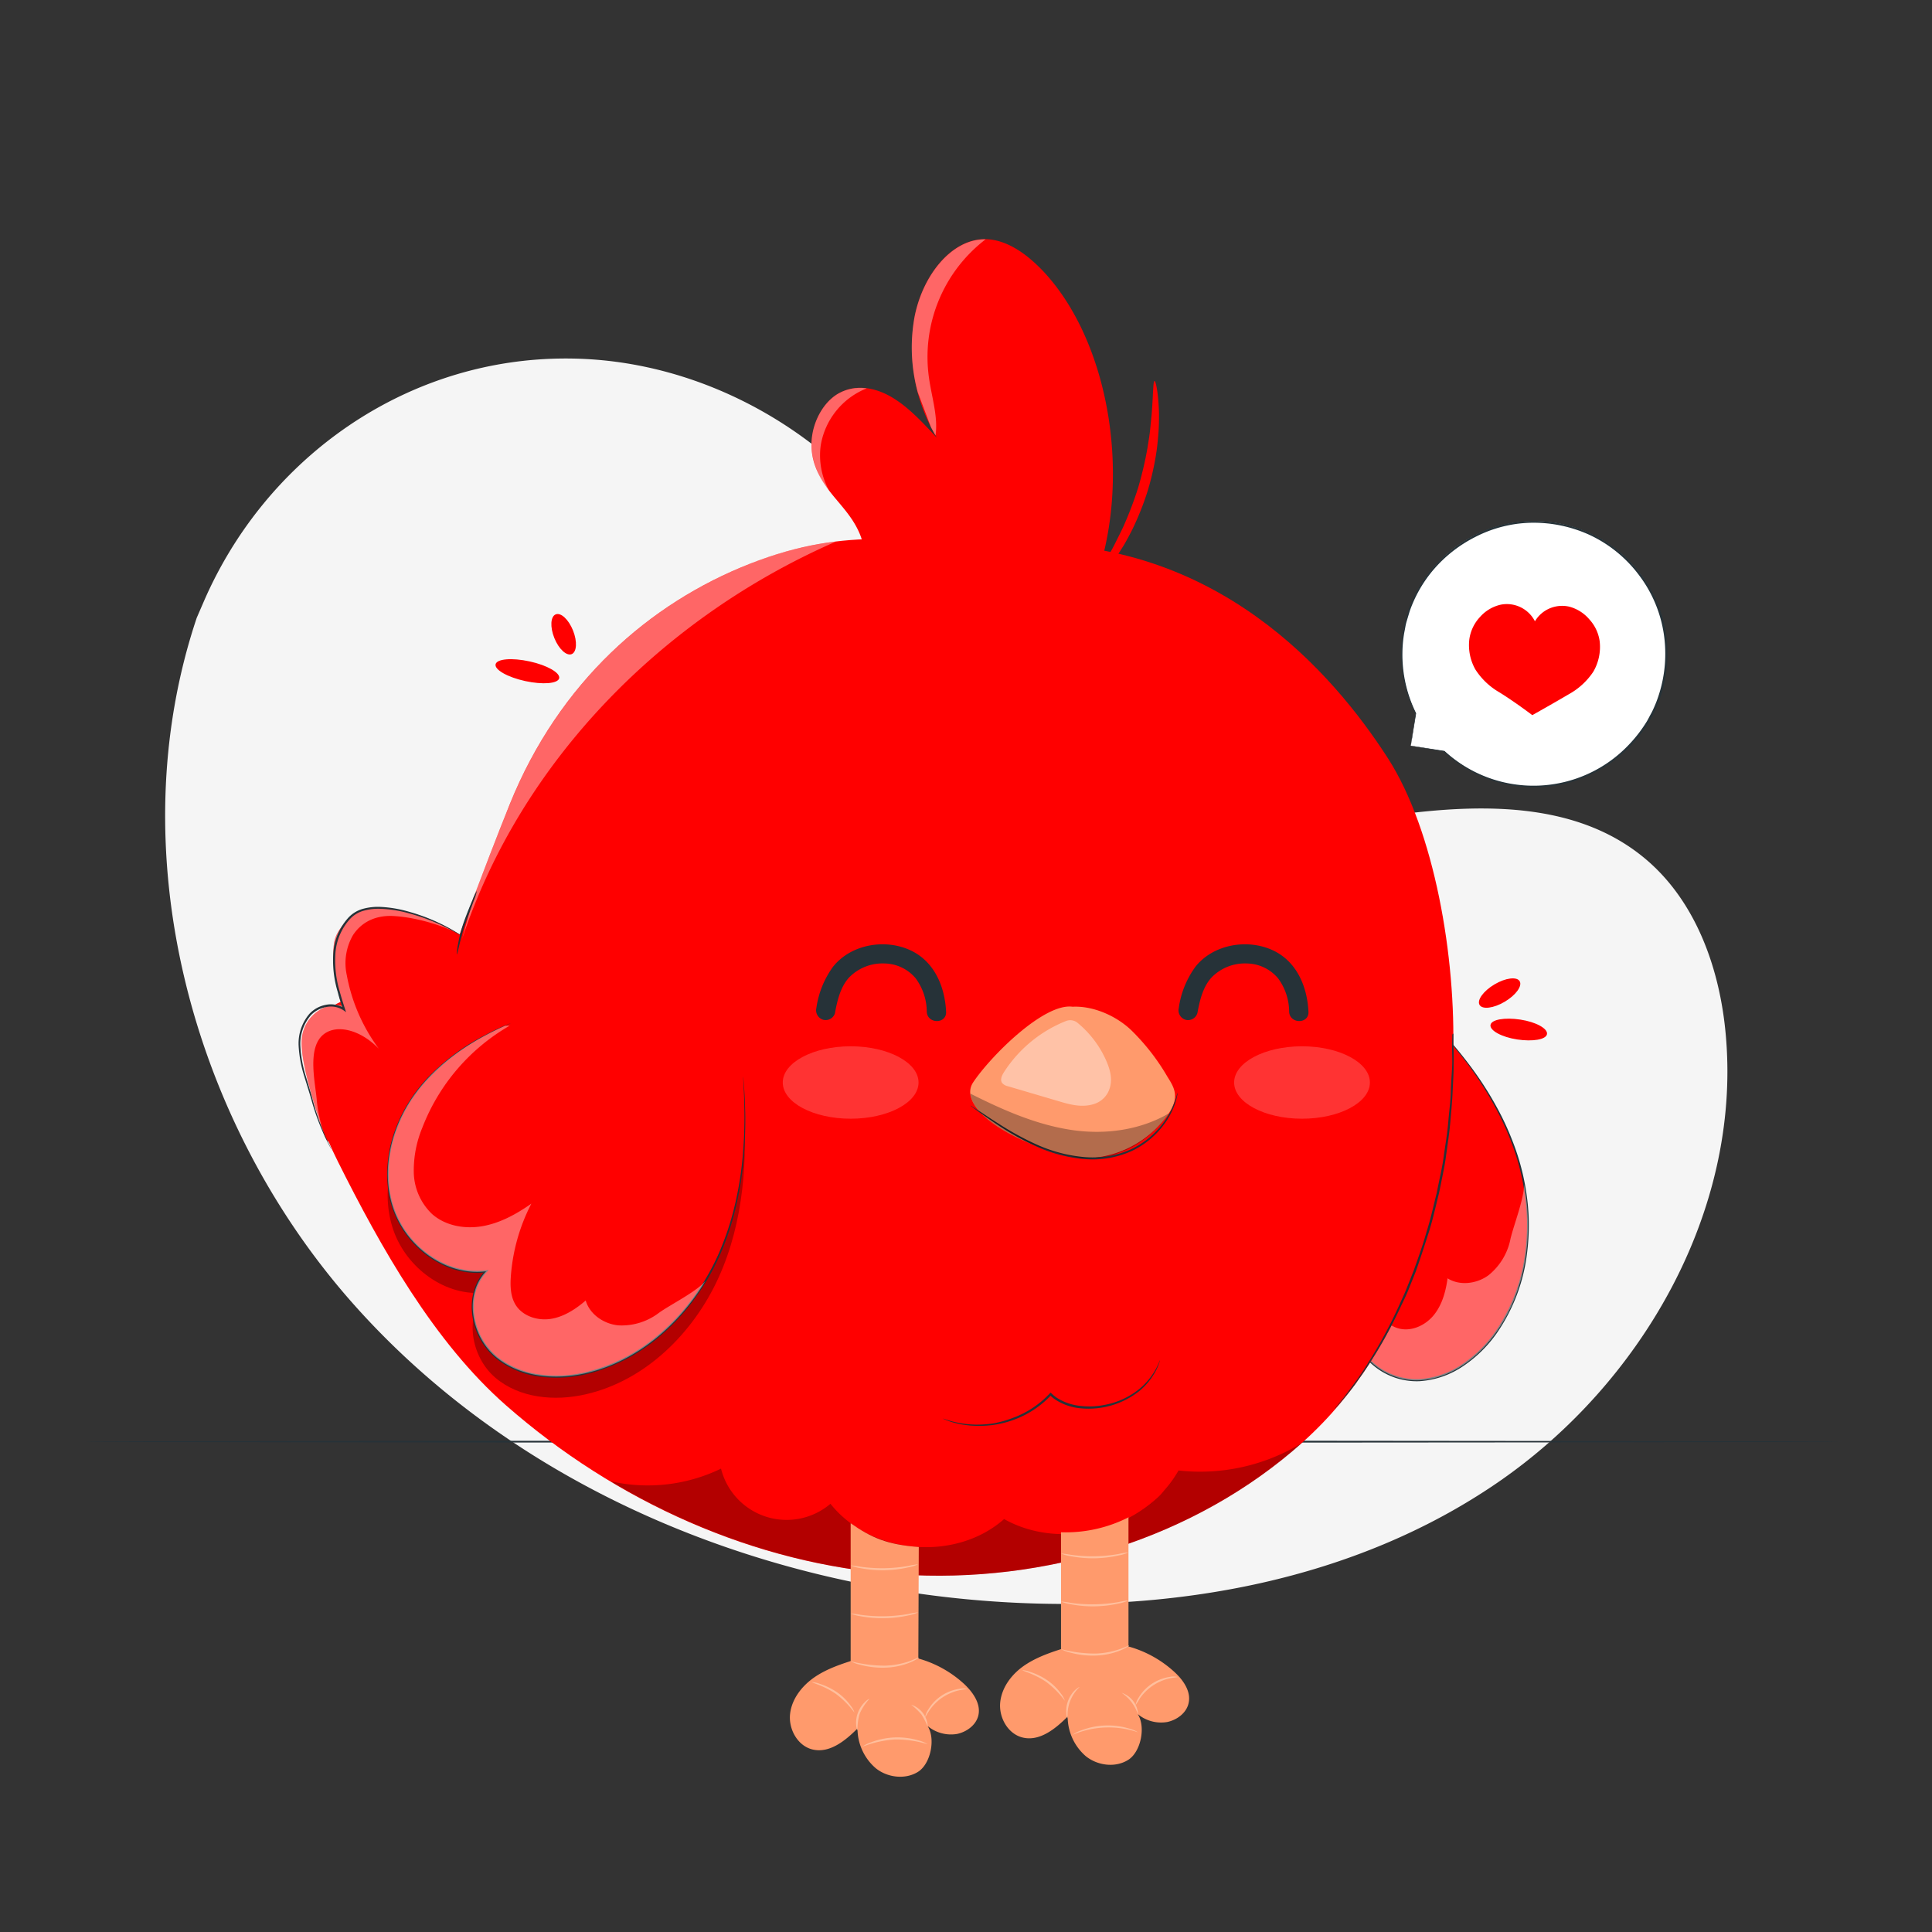 <svg xmlns="http://www.w3.org/2000/svg" viewBox="0 0 500 500"><rect x="0" y="0" width="500" height="500" fill="#333333" stroke="none"/><g id="freepik--background-simple--inject-522"><path d="M50.91,159.9l1.81-4.18c15.29-35.3,48.33-59.86,86.35-62.67a100.18,100.18,0,0,1,14.7,0c35.28,2.62,68.66,24.43,85.58,55.92,10,18.51,15.08,40.71,31,54.3,20.72,17.69,51.28,14.13,78,9.61s57.28-8,77.93,9.78c12.93,11.14,19,28.67,20.4,45.78,3.8,45.27-22,89.77-59.08,115.23S303.84,417.37,259,414.58c-62.76-3.91-125.49-29.72-167.58-77.14S30.73,220.11,50.91,159.9Z" style="fill:#f5f5f5"></path></g><g id="freepik--Floor--inject-522"><path d="M476.67,373.1c0,.14-102,.26-227.72.26s-227.74-.12-227.74-.26,101.94-.26,227.74-.26S476.67,373,476.67,373.1Z" style="fill:#263238"></path></g><g id="freepik--speech-bubble--inject-522"><path d="M365.1,193l1.31-8.4a34.32,34.32,0,1,1,7.39,9.82v0Z" style="fill:#fff"></path><path d="M365.1,193l.59.08,1.7.26,6.44,1-.1.16v0a.1.1,0,0,1,0-.14.09.09,0,0,1,.12,0,34,34,0,0,0,48-1.95,35.39,35.39,0,0,0,4.4-5.8c.31-.53.58-1.09.88-1.64a17.54,17.54,0,0,0,.84-1.68,31,31,0,0,0,1.36-3.55,34.64,34.64,0,0,0,1.27-15.61A33.33,33.33,0,0,0,424.29,149a33.9,33.9,0,0,0-12.77-10.5,34.91,34.91,0,0,0-15.43-3.21A33.1,33.1,0,0,0,381.74,139,35,35,0,0,0,371,147.42a33.62,33.62,0,0,0-6.15,10.7c-.29.93-.56,1.85-.83,2.75s-.38,1.82-.57,2.71a31.62,31.62,0,0,0-.5,5.2,34.11,34.11,0,0,0,3.54,15.81s0,0,0,.06c-.44,2.68-.79,4.76-1,6.2-.12.7-.21,1.24-.28,1.62s-.11.56-.11.56,0-.17.07-.53.12-.92.22-1.61c.21-1.45.52-3.56.92-6.27v.06a34.06,34.06,0,0,1-3.69-15.91,31.06,31.06,0,0,1,.48-5.25c.18-.9.35-1.82.56-2.75l.82-2.78a34.31,34.31,0,0,1,6.19-10.85,35.53,35.53,0,0,1,10.85-8.61,33.53,33.53,0,0,1,14.55-3.71,35.12,35.12,0,0,1,15.66,3.24,34.38,34.38,0,0,1,13,10.65,33.71,33.71,0,0,1,6.44,15.36,35.06,35.06,0,0,1-1.29,15.84,33.1,33.1,0,0,1-1.39,3.6,18.13,18.13,0,0,1-.85,1.71c-.31.55-.58,1.12-.91,1.66A35.39,35.39,0,0,1,411,200.77a34.24,34.24,0,0,1-23,1.76,34.34,34.34,0,0,1-14.33-8l.16-.13v0a.1.1,0,0,1,0,.14.09.09,0,0,1-.07,0l-6.49-1.13-1.66-.29C365.28,193.08,365.1,193,365.1,193Z" style="fill:#263238"></path><path d="M380.27,165.39A10.57,10.57,0,0,1,383,159.7a10.13,10.13,0,0,1,5.3-3.19,8.16,8.16,0,0,1,8.94,4.28,8.12,8.12,0,0,1,2.45-2.6,8.26,8.26,0,0,1,6.38-1.2,10.23,10.23,0,0,1,5.24,3.29A10.49,10.49,0,0,1,414,166a12.78,12.78,0,0,1-1.66,7.85,18.11,18.11,0,0,1-6.29,5.79c-4.1,2.42-9.49,5.44-9.49,5.44s-4.51-3.43-8.56-5.93a18.09,18.09,0,0,1-6.18-5.9A12.76,12.76,0,0,1,380.27,165.39Z" style="fill:#FF0000"></path></g><g id="freepik--Chicken--inject-522"><path d="M312.47,290.05c-4.52,9.43-7.44,19.89-6.41,30.29s6.47,20.69,15.56,25.84,21.83,4,28.71-3.84c-.35,8.26,8.11,15,16.37,14.89s15.66-5.61,20.44-12.34c9.17-12.9,10.29-30.37,5.55-45.47s-14.74-28.06-26.17-39" style="fill:#FF0000"></path><path d="M366.52,260.41s2.51,2.2,6.61,6.62a107.78,107.78,0,0,1,7.05,8.42A88.58,88.58,0,0,1,388,287.72a71.34,71.34,0,0,1,3.49,7.71,60.4,60.4,0,0,1,2.69,8.78,61.58,61.58,0,0,1,1.39,9.74,57.43,57.43,0,0,1-.38,10.43,45.85,45.85,0,0,1-7.92,20.77,33.23,33.23,0,0,1-8.46,8.3,22.68,22.68,0,0,1-11.47,4,17.43,17.43,0,0,1-12-4.15,15.61,15.61,0,0,1-3.94-4.92,12.29,12.29,0,0,1-1.32-6.05l.44.18a20.65,20.65,0,0,1-8.22,5.56,25.39,25.39,0,0,1-9.46,1.48,25.18,25.18,0,0,1-16.29-6.8,33.45,33.45,0,0,1-8.65-13.37,38.6,38.6,0,0,1-1.76-7,42.12,42.12,0,0,1-.44-6.6,56.15,56.15,0,0,1,3.9-19.23,57.23,57.23,0,0,1,2.87-6.52l-.18.43-.55,1.25c-.48,1.11-1.19,2.74-2,4.9A57,57,0,0,0,306,315.8a41.36,41.36,0,0,0,.47,6.54,37.16,37.16,0,0,0,1.77,6.91,33,33,0,0,0,8.58,13.17,24.69,24.69,0,0,0,16,6.64,24.76,24.76,0,0,0,9.27-1.46,20.09,20.09,0,0,0,8-5.42l.48-.54,0,.71a11.91,11.91,0,0,0,1.28,5.8,15.24,15.24,0,0,0,3.82,4.76,17,17,0,0,0,11.63,4A22.3,22.3,0,0,0,378.52,353a32.82,32.82,0,0,0,8.33-8.16,45.42,45.42,0,0,0,7.86-20.55,56.36,56.36,0,0,0,.4-10.33,61.15,61.15,0,0,0-4-18.41,70.57,70.57,0,0,0-3.45-7.68A88.91,88.91,0,0,0,380,275.62c-2.56-3.42-4.95-6.22-7-8.45s-3.65-3.91-4.77-5c-.54-.56-1-1-1.27-1.28Z" style="fill:#263238"></path><g style="opacity:0.4"><path d="M394.43,306.54c0,3.76-2.67,10.45-3.52,14.09a16,16,0,0,1-5.71,9.42c-3,2.2-7.4,2.78-10.57.78-.47,3.42-1.41,6.89-3.6,9.56s-5.86,4.33-9.17,3.38c-2.52-.72-4.42-2.77-6-4.86a48.6,48.6,0,0,1-8.42-17.44c-1.09,4.53-2.66,9-5.54,12.71s-7.25,6.38-11.91,6.37a15.26,15.26,0,0,1-10.58-4.82,28.68,28.68,0,0,1-6.1-10.16,52.06,52.06,0,0,1-.66-34.79l-.85.77c-4.11,9-6.71,18.94-5.73,28.79,1,10.4,6.47,20.69,15.56,25.84s21.83,4,28.71-3.84c-.35,8.26,8.11,15,16.37,14.89s15.66-5.61,20.44-12.34C394.9,334,396.88,319.8,394.43,306.54Z" style="fill:#fff"></path></g><path d="M263.65,140.76c51-1.32,81.07,33,95.54,55.47,12,18.66,17.7,51.55,16.86,77-1.22,37.07-11,75-38.9,100S270.37,410,232.78,407.45s-73.63-19-101.77-43.7c-18.68-16.37-32.54-41.07-43.57-63.16C80.57,286.84,75.5,269.53,84,261.92c7.47-6.66,25.26-6.2,32.37-13.18,0,0,9-24.3,15.57-40.65,12.78-31.6,36.2-52,62.11-62.18s41.66-5.32,69.57-5.15" style="fill:#FF0000"></path><path d="M270.53,70.78c-4.59-5-10.17-9.05-16.07-8.88-8.25.25-15.61,9.19-17.76,20a45.39,45.39,0,0,0,5.75,31.39c-3.7-4-7.46-8.06-11.81-10.58s-9.45-3.35-13.79-.8-7.58,9-6.7,15.36c.62,4.5,3.07,8.1,5.58,11.15s5.26,5.95,6.88,10,1.73,9.62-.78,12.69l61.19.51C293.05,125.11,287.55,89.53,270.53,70.78Z" style="fill:#FF0000"></path><path d="M309.89,262.17c.59-3.19,1.39-6.7,3.63-9.17a12,12,0,0,1,9.26-3.65,10.72,10.72,0,0,1,8,3.86,14.66,14.66,0,0,1,2.85,8.63c.15,3.2,5.16,3.22,5,0-.31-6.46-3-13-9.21-15.9-6.56-3.05-15.36-1.59-20,4.2a23.61,23.61,0,0,0-4.35,10.7,2.56,2.56,0,0,0,1.74,3.07,2.52,2.52,0,0,0,3.08-1.74Z" style="fill:#263238"></path><path d="M216.09,262.17c.59-3.19,1.39-6.7,3.63-9.17a12.06,12.06,0,0,1,9.27-3.65,10.7,10.7,0,0,1,8,3.86,14.74,14.74,0,0,1,2.86,8.63c.15,3.2,5.15,3.22,5,0-.31-6.46-3-13-9.22-15.9-6.55-3.05-15.35-1.59-20,4.2a23.72,23.72,0,0,0-4.35,10.7,2.57,2.57,0,0,0,1.75,3.07,2.51,2.51,0,0,0,3.07-1.74Z" style="fill:#263238"></path><g style="opacity:0.2"><ellipse cx="220.15" cy="280.15" rx="17.57" ry="9.37" style="fill:#fff"></ellipse></g><g style="opacity:0.2"><ellipse cx="336.96" cy="280.15" rx="17.57" ry="9.37" style="fill:#fff"></ellipse></g><path d="M302.1,278.61a56.35,56.35,0,0,0-9.4-12.06c-4-3.78-10-6.32-15.25-6l.19,0c-7.41-1.11-21.35,12.88-25.79,19.57-4.31,6.49,10.28,16.38,28,19.66h.57a26.82,26.82,0,0,0,20.09-9.13C306,284.53,304.05,281.75,302.1,278.61Z" style="fill:#ff9a6c"></path><path d="M304.78,282.83a3.87,3.87,0,0,1-.11.65c-.05.23-.1.49-.17.79s-.2.67-.31,1.06a20.18,20.18,0,0,1-3.31,6.16,22.15,22.15,0,0,1-8.1,6.44,24.62,24.62,0,0,1-12.5,2A37.74,37.74,0,0,1,268,296.6a71.07,71.07,0,0,1-9.07-5c-2.47-1.61-4.42-3-5.76-3.95l-1.53-1.13a3,3,0,0,1-.51-.42,3.18,3.18,0,0,1,.57.34l1.59,1c1.37.91,3.35,2.24,5.84,3.81a75.19,75.19,0,0,0,9.06,4.91,38,38,0,0,0,12.1,3.26,24.56,24.56,0,0,0,12.26-1.92,22.14,22.14,0,0,0,8-6.24,20.8,20.8,0,0,0,3.4-6c.14-.38.26-.72.36-1s.16-.55.22-.77A2.71,2.71,0,0,1,304.78,282.83Z" style="fill:#263238"></path><g style="opacity:0.3"><path d="M277.71,292.49c-9.26-1.31-18-5.14-26.57-9.46.57,6.23,13.47,13.94,28.74,16.76h1.51a24.55,24.55,0,0,0,17.11-7,27.27,27.27,0,0,0,4-4.65C295.07,292.48,286.14,293.67,277.71,292.49Z"></path></g><path d="M298.8,98.6c.31,0,1,3.12,1.15,8.34,0,1.31,0,2.74-.09,4.27s-.25,3.16-.45,4.88a71.63,71.63,0,0,1-2.41,11,72.6,72.6,0,0,1-4.2,10.43c-.81,1.53-1.56,3-2.39,4.28s-1.58,2.51-2.33,3.58c-3,4.25-5.42,6.44-5.66,6.24s1.55-2.85,4.11-7.24c.64-1.1,1.33-2.3,2-3.64s1.38-2.75,2.11-4.26a96.58,96.58,0,0,0,3.88-10.16A93.06,93.06,0,0,0,297,115.73c.25-1.65.53-3.22.67-4.71s.3-2.86.4-4.13C298.47,101.82,298.4,98.64,298.8,98.6Z" style="fill:#FF0000"></path><path d="M104.15,235.79c-6.63-1.09-10.93-1.88-15.18,3.34-2.62,3.2-2.74,4.84-2.66,9a53.06,53.06,0,0,0,2.17,12.2C86,259,77.84,262,78.07,270.26c.09,2.79.6,7.58,5.39,22.19,2.38,7.26,2.21-1.88,6.22,4.61l.45-6.91c5.52-18,22-31.39,38.13-41.07C123,243.4,111.79,237,104.15,235.79Z" style="fill:#FF0000"></path><g style="opacity:0.4"><path d="M216.41,140.13a88.83,88.83,0,0,0-22.33,5.78c-25.91,10.2-49.33,30.58-62.11,62.18-3.05,7.53-6.59,16.75-9.53,24.51l-2.88,10.47C134.89,196.78,171.71,159.62,216.41,140.13Z" style="fill:#fff"></path></g><g style="opacity:0.4"><path d="M212.4,115.3a19.25,19.25,0,0,1,11.9-14.79,11.47,11.47,0,0,0-7.45,1.41c-4.35,2.55-7.58,9-6.7,15.36a20.69,20.69,0,0,0,4.4,9.66A19,19,0,0,1,212.4,115.3Z" style="fill:#fff"></path></g><g style="opacity:0.4"><path d="M240.9,110.49c.39.75.79,1.49,1.22,2.2.68-4.92-1-9.89-1.69-14.85a38.33,38.33,0,0,1,14.64-35.9c-.2,0-.41,0-.61,0-8.25.25-15.61,9.19-17.76,20a43.92,43.92,0,0,0,.8,19.52Z" style="fill:#fff"></path></g><g style="opacity:0.4"><path d="M104.15,235.79c-6.63-1.09-10.93-1.88-15.18,3.34-2.62,3.2-2.74,4.84-2.66,9a53.06,53.06,0,0,0,2.17,12.2C86,259,77.84,262,78.07,270.26c.09,2.79.6,7.58,5.39,22.19a13,13,0,0,0,.86,2.15A36.88,36.88,0,0,1,82,284.9c-.34-4.42-2.59-13.48,1.57-17.06,3.36-2.89,9.58-1.47,14.48,3.58a45.77,45.77,0,0,1-8.29-19A14.49,14.49,0,0,1,91.36,242c2.37-3.63,6.22-5.19,10.55-4.93,6.28.36,14,2.83,17.65,5.15C114.49,239.09,108.69,236.54,104.15,235.79Z" style="fill:#fff"></path></g><path d="M86,297.83a1.23,1.23,0,0,1-.13-.2l-.35-.61c-.29-.54-.72-1.35-1.22-2.41a60.23,60.23,0,0,1-3.53-9.35c-.54-2-1.27-4.23-2-6.63a31.93,31.93,0,0,1-1.48-7.9,11.82,11.82,0,0,1,2.82-8.39,7.77,7.77,0,0,1,4.22-2.29,6.39,6.39,0,0,1,4.86.95l-.4.29c-.46-1.42-1-3-1.37-4.51a28.14,28.14,0,0,1-1.14-10.4,15.2,15.2,0,0,1,3.88-8.89,8.08,8.08,0,0,1,3.94-2.33,14.81,14.81,0,0,1,4.29-.46A31.9,31.9,0,0,1,106,236a48.83,48.83,0,0,1,10.27,4.21c1.14.64,2,1.18,2.59,1.55l.66.42.21.16-.24-.11-.68-.38c-.6-.34-1.49-.85-2.64-1.46a50.83,50.83,0,0,0-10.27-4,31.07,31.07,0,0,0-7.49-1.19,14.14,14.14,0,0,0-4.16.46,7.57,7.57,0,0,0-3.72,2.23,14.72,14.72,0,0,0-3.71,8.61,27.92,27.92,0,0,0,1.13,10.21c.42,1.54.9,3.06,1.36,4.48l.25.75-.64-.46a5.85,5.85,0,0,0-4.47-.86,7.24,7.24,0,0,0-4,2.13,11.34,11.34,0,0,0-2.71,8,31.21,31.21,0,0,0,1.41,7.79c.69,2.39,1.41,4.61,1.93,6.66a65.75,65.75,0,0,0,3.36,9.36c.48,1.07.88,1.89,1.14,2.44l.3.64C86,297.75,86,297.82,86,297.83Z" style="fill:#263238"></path><path d="M123.42,230.52a11.5,11.5,0,0,1-.75,2.43c-.6,1.65-1.32,3.6-2.1,5.75-1.6,4.48-2.13,8.35-2.32,8.31a10.36,10.36,0,0,1,.27-2.53,35.38,35.38,0,0,1,1.55-5.95c.81-2.27,1.64-4.26,2.25-5.71A12.85,12.85,0,0,1,123.42,230.52Z" style="fill:#263238"></path><g style="opacity:0.3"><path d="M192.32,284l-60.09-13.76c-9.64,4.05-18.78,9.93-24.92,18.39s-8.91,19.76-5.53,29.65,13.64,17.51,24,16.2c-5.74,5.94-3.92,16.61,2.34,22s15.43,6.22,23.48,4.36C167,357.33,179.47,345,186,330.57S193.59,299.8,192.32,284Z"></path></g><path d="M132.23,264.79c-9.64,4-18.78,9.93-24.92,18.38s-8.9,19.77-5.53,29.66,13.64,17.51,24,16.2c-5.74,5.94-3.92,16.61,2.34,22s15.43,6.21,23.48,4.36c15.42-3.55,27.86-15.87,34.35-30.3s7.63-30.77,6.36-46.54" style="fill:#FF0000"></path><path d="M192.32,278.55s.41,3.31.54,9.34c.06,3,0,6.7-.32,11a88,88,0,0,1-2.31,14.36,70.12,70.12,0,0,1-2.51,8.08,61.48,61.48,0,0,1-9.26,16.55,56.74,56.74,0,0,1-7.21,7.54,45.8,45.8,0,0,1-19.72,10.27,33.25,33.25,0,0,1-11.83.58,22.75,22.75,0,0,1-11.24-4.63,17.43,17.43,0,0,1-6.21-11.07,15.72,15.72,0,0,1,.33-6.3,12.36,12.36,0,0,1,3-5.4l.22.43A20.7,20.7,0,0,1,116,328a25.1,25.1,0,0,1-8-5.19,25.06,25.06,0,0,1-7.66-15.9,33.37,33.37,0,0,1,2.41-15.73,37.85,37.85,0,0,1,3.33-6.4,42.18,42.18,0,0,1,4-5.22,56.16,56.16,0,0,1,15.69-11.79,57.59,57.59,0,0,1,6.48-3l-.42.21-1.25.56c-1.08.51-2.7,1.26-4.72,2.35a56.75,56.75,0,0,0-15.54,11.85,43.4,43.4,0,0,0-4,5.2,37.13,37.13,0,0,0-3.26,6.35,33,33,0,0,0-2.34,15.54,24.66,24.66,0,0,0,7.55,15.59,24.72,24.72,0,0,0,7.9,5.07,20.23,20.23,0,0,0,9.59,1.27l.71-.08-.49.51a11.87,11.87,0,0,0-2.9,5.18,15.38,15.38,0,0,0-.31,6.09,17,17,0,0,0,6,10.74,22.35,22.35,0,0,0,11,4.52,32.65,32.65,0,0,0,11.64-.57A45.38,45.38,0,0,0,170.93,345a56.46,56.46,0,0,0,7.17-7.46,61.35,61.35,0,0,0,5.41-8.13,58.85,58.85,0,0,0,3.83-8.28,71.64,71.64,0,0,0,2.53-8,88.6,88.6,0,0,0,2.38-14.3c.36-4.26.44-7.94.41-10.95s-.14-5.34-.22-6.93l-.1-1.8C192.32,278.76,192.32,278.55,192.32,278.55Z" style="fill:#263238"></path><g style="opacity:0.4"><path d="M182.53,331.57c-2.47,2.83-8.93,6-12,8.19A15.89,15.89,0,0,1,160,343c-3.73-.37-7.37-2.83-8.42-6.43-2.61,2.24-5.63,4.21-9,4.75s-7.25-.65-9.1-3.56c-1.4-2.22-1.46-5-1.26-7.63a48.43,48.43,0,0,1,5.3-18.63c-3.82,2.67-8,5-12.59,5.82s-9.65-.05-13.13-3.15a15.31,15.31,0,0,1-4.71-10.63,28.87,28.87,0,0,1,2.19-11.65,52.08,52.08,0,0,1,22.62-26.44l-1.15,0c-9.07,4-17.59,9.69-23.41,17.7-6.14,8.46-8.91,19.77-5.53,29.66s13.64,17.51,24,16.2c-5.74,5.94-3.92,16.61,2.34,22s15.43,6.21,23.48,4.36C164.65,352.39,175.55,343.1,182.53,331.57Z" style="fill:#fff"></path></g><g style="opacity:0.3"><path d="M305,380.56c-8.54,15.1-30,21.08-45.14,12.57-12.6,11.15-34.47,9.22-44.94-3.95a17.5,17.5,0,0,1-28.32-9.1A43.46,43.46,0,0,1,158,383.34c22.7,13.58,48.37,22.28,74.83,24.11C270.29,410,309.1,398.25,337,373.4A50.44,50.44,0,0,1,305,380.56Z"></path></g><path d="M237.61,442.47H220.15V394.21c5.32,3.74,9.48,5.56,17.63,6.15Z" style="fill:#ff9a6c"></path><path d="M249.56,435.85a29,29,0,0,0-15.13-7.34l-12.58.83c-3.8,1.2-7.66,2.42-10.95,4.65s-6,5.65-6.43,9.6,2,8.31,5.89,9.19c4.35,1,8.42-2.29,11.56-5.45a13.58,13.58,0,0,0,4.73,10.29c3,2.42,7.63,3,10.93.93s4.61-8.62,2.47-11.87a9.47,9.47,0,0,0,7.66,2.06c2.49-.54,4.88-2.28,5.48-4.76C253.91,441,251.85,438,249.56,435.85Z" style="fill:#ff9a6c"></path><path d="M237.78,429a2.27,2.27,0,0,1-.59.42,12.14,12.14,0,0,1-1.77.87,18.47,18.47,0,0,1-6.33,1.3,22.22,22.22,0,0,1-6.43-.74,9.15,9.15,0,0,1-2.51-.93,35.53,35.53,0,0,0,8.92,1.15,21.44,21.44,0,0,0,6.23-1.13C236.84,429.37,237.73,428.88,237.78,429Z" style="fill:#ffbf9d"></path><path d="M237.61,417.27a9.52,9.52,0,0,1-2.48.79,31,31,0,0,1-12.48.21,9.3,9.3,0,0,1-2.5-.7,18.86,18.86,0,0,1,2.56.34,40.39,40.39,0,0,0,12.35-.21A20.13,20.13,0,0,1,237.61,417.27Z" style="fill:#ffbf9d"></path><path d="M237.61,404.83a9.52,9.52,0,0,1-2.48.79,30.51,30.51,0,0,1-12.48.21,9.3,9.3,0,0,1-2.5-.7,18.86,18.86,0,0,1,2.56.34,40.64,40.64,0,0,0,6.18.38,39.45,39.45,0,0,0,6.17-.59A20.13,20.13,0,0,1,237.61,404.83Z" style="fill:#ffbf9d"></path><path d="M235.82,441.18a6.21,6.21,0,0,1,4.28,5.73,18.25,18.25,0,0,0-1.65-3.23A18.68,18.68,0,0,0,235.82,441.18Z" style="fill:#ffbf9d"></path><path d="M225,439.69a13.21,13.21,0,0,0-2.47,3.72,12.92,12.92,0,0,0-.6,4.41c-.06,0-.27-.47-.35-1.32a7.47,7.47,0,0,1,.46-3.28,7.55,7.55,0,0,1,1.82-2.76C224.44,439.87,224.92,439.64,225,439.69Z" style="fill:#ffbf9d"></path><path d="M240.11,451.42a28.06,28.06,0,0,0-8.55-1.25,28.57,28.57,0,0,0-8.43,1.9,8.23,8.23,0,0,1,2.3-1.17,19.24,19.24,0,0,1,12.3-.48A8.25,8.25,0,0,1,240.11,451.42Z" style="fill:#ffbf9d"></path><path d="M250.32,437.08c0,.09-.78.1-2,.35a13,13,0,0,0-4.41,1.87,12.71,12.71,0,0,0-3.39,3.38c-.7,1-1,1.74-1.09,1.71a5.12,5.12,0,0,1,.77-1.91,11.27,11.27,0,0,1,3.42-3.61,11.44,11.44,0,0,1,4.63-1.8A4.74,4.74,0,0,1,250.32,437.08Z" style="fill:#ffbf9d"></path><path d="M221.15,443.25a23.57,23.57,0,0,0-4.82-4.87c-3.15-2.16-6.25-2.87-6.18-3.05a6.43,6.43,0,0,1,2,.44,17.38,17.38,0,0,1,4.47,2.18,14.28,14.28,0,0,1,3.54,3.49A5.53,5.53,0,0,1,221.15,443.25Z" style="fill:#ffbf9d"></path><rect x="274.59" y="389.63" width="17.46" height="49.75" style="fill:#ff9a6c"></rect><path d="M304,432.76a29,29,0,0,0-15.13-7.34l-12.58.83c-3.8,1.2-7.66,2.42-11,4.65s-6,5.65-6.43,9.61,2,8.3,5.89,9.18c4.35,1,8.42-2.29,11.56-5.45a13.56,13.56,0,0,0,4.73,10.29c3.05,2.43,7.63,3,10.93.93s4.61-8.61,2.46-11.87a9.46,9.46,0,0,0,7.67,2.06c2.49-.54,4.88-2.28,5.48-4.76C308.35,437.86,306.29,434.87,304,432.76Z" style="fill:#ff9a6c"></path><path d="M292.22,425.87a2.27,2.27,0,0,1-.59.42,12.14,12.14,0,0,1-1.77.87,18.47,18.47,0,0,1-6.33,1.3,21.88,21.88,0,0,1-6.43-.74,9.15,9.15,0,0,1-2.51-.93,35.53,35.53,0,0,0,8.92,1.15,21.44,21.44,0,0,0,6.23-1.13C291.28,426.28,292.17,425.79,292.22,425.87Z" style="fill:#ffbf9d"></path><path d="M292.05,414.18a9.52,9.52,0,0,1-2.48.79,30.51,30.51,0,0,1-12.48.21,9.3,9.3,0,0,1-2.5-.7,18.86,18.86,0,0,1,2.56.34,40.39,40.39,0,0,0,12.35-.21A20.13,20.13,0,0,1,292.05,414.18Z" style="fill:#ffbf9d"></path><path d="M292.05,401.74a9.08,9.08,0,0,1-2.48.79,30.51,30.51,0,0,1-12.48.21,9.3,9.3,0,0,1-2.5-.7,21.1,21.1,0,0,1,2.56.34,40.64,40.64,0,0,0,6.18.38,39.45,39.45,0,0,0,6.17-.59A20.13,20.13,0,0,1,292.05,401.74Z" style="fill:#ffbf9d"></path><path d="M290.26,438.09a6.21,6.21,0,0,1,4.28,5.73,10.77,10.77,0,0,0-4.28-5.73Z" style="fill:#ffbf9d"></path><path d="M279.39,436.61a9.94,9.94,0,0,0-3.07,8.13,2.56,2.56,0,0,1-.35-1.33,7.47,7.47,0,0,1,.46-3.28,7.55,7.55,0,0,1,1.82-2.76C278.88,436.79,279.36,436.56,279.39,436.61Z" style="fill:#ffbf9d"></path><path d="M294.55,448.33a23.62,23.62,0,0,0-17,.66,7.76,7.76,0,0,1,2.3-1.18,19.24,19.24,0,0,1,12.3-.48A8.25,8.25,0,0,1,294.55,448.33Z" style="fill:#ffbf9d"></path><path d="M304.76,434c0,.09-.78.1-2,.35a13.06,13.06,0,0,0-4.41,1.88,12.7,12.7,0,0,0-3.39,3.37,17.91,17.91,0,0,1-1.09,1.71,5.19,5.19,0,0,1,.77-1.91,11.27,11.27,0,0,1,3.42-3.61,11.44,11.44,0,0,1,4.63-1.8A4.74,4.74,0,0,1,304.76,434Z" style="fill:#ffbf9d"></path><path d="M275.59,440.16a23.85,23.85,0,0,0-4.82-4.87c-3.15-2.15-6.25-2.87-6.18-3.05a6.43,6.43,0,0,1,2,.44,17.38,17.38,0,0,1,4.47,2.18,14.46,14.46,0,0,1,3.54,3.49A5.79,5.79,0,0,1,275.59,440.16Z" style="fill:#ffbf9d"></path><path d="M297.12,380.43c-6.1-1.37-12.5-1.95-18.57-.5s-11.82,5.16-14.67,10.71l2,4.53a35.91,35.91,0,0,0,33.77-7.66c1.07-1,2.15-2.19,2-3.62C301.5,381.85,299.12,380.87,297.12,380.43Z" style="fill:#FF0000"></path><g style="opacity:0.4"><path d="M285.3,272.48a26.66,26.66,0,0,0-6.55-7.87,3,3,0,0,0-2.85-.38,34.06,34.06,0,0,0-16.08,13.25c-.55.85-1.05,2-.46,2.81a2.72,2.72,0,0,0,1.5.83l12.92,3.81c3,.9,6.17,1.81,9.37.78a6.18,6.18,0,0,0,3.6-3C288.25,279.7,287.46,276.53,285.3,272.48Z" style="fill:#fff"></path></g><path d="M300.18,352a2.31,2.31,0,0,1-.16.64,13.06,13.06,0,0,1-.71,1.76,17.47,17.47,0,0,1-4.29,5.46,21.14,21.14,0,0,1-15.44,4.6,14.25,14.25,0,0,1-6.24-2.1c-.31-.19-.59-.42-.88-.63s-.53-.47-.78-.7h.38a24.89,24.89,0,0,1-9.94,6.5A25.54,25.54,0,0,1,252.6,369a23.39,23.39,0,0,1-6.37-1,14.4,14.4,0,0,1-1.64-.61,3,3,0,0,1-.56-.25c0-.05.8.26,2.25.67a25.28,25.28,0,0,0,6.33.88,29.3,29.3,0,0,0,4.42-.31A28.12,28.12,0,0,0,262,367a24.67,24.67,0,0,0,9.71-6.41l.17-.18.21.17c.24.22.48.45.74.66s.54.43.84.61a14,14,0,0,0,6,2,19.41,19.41,0,0,0,6-.23,20.24,20.24,0,0,0,9.17-4.14,18,18,0,0,0,4.35-5.27c.37-.73.64-1.3.79-1.7A6,6,0,0,1,300.18,352Z" style="fill:#263238"></path><path d="M376.13,267.48a.94.94,0,0,1,0,.27c0,.21,0,.47,0,.79,0,.74,0,1.75.06,3s0,2.95,0,4.81-.16,4-.26,6.36-.35,4.94-.59,7.7-.69,5.7-1.12,8.8c-.19,1.55-.5,3.12-.82,4.72s-.63,3.24-1,4.91c-.83,3.3-1.56,6.74-2.66,10.18s-2.19,6.78-3.32,10c-.63,1.58-1.26,3.13-1.86,4.64s-1.33,3-2,4.39a114.15,114.15,0,0,1-8,14.54c-1.23,2-2.53,3.72-3.59,5.27s-2.14,2.76-2.94,3.8l-2,2.3-.53.59-.19.19s.05-.09.15-.23l.49-.62,1.92-2.35c.78-1.06,1.77-2.34,2.86-3.85s2.32-3.27,3.52-5.29a121.16,121.16,0,0,0,7.84-14.55c.62-1.43,1.34-2.86,1.93-4.38l1.84-4.63c1.12-3.2,2.35-6.49,3.3-9.95,1.1-3.43,1.83-6.86,2.66-10.14.33-1.66.66-3.29,1-4.89s.63-3.16.83-4.71c.44-3.08.94-6,1.16-8.76s.59-5.32.65-7.68.24-4.47.34-6.35,0-3.47,0-4.8,0-2.3.05-3c0-.32,0-.58,0-.79A1,1,0,0,1,376.13,267.48Z" style="fill:#263238"></path><path d="M144.72,175.52c-.31,1.4-4.24,1.73-8.79.74s-8-2.94-7.67-4.35,4.24-1.73,8.79-.74S145,174.11,144.72,175.52Z" style="fill:#FF0000"></path><path d="M147.94,169.29c-1.33.53-3.34-1.33-4.48-4.17s-1-5.58.36-6.12,3.34,1.34,4.48,4.18S149.28,168.75,147.94,169.29Z" style="fill:#FF0000"></path><path d="M393.29,253.94c.73,1.24-1,3.61-3.87,5.31s-5.78,2.06-6.51.82,1-3.61,3.86-5.31S392.55,252.7,393.29,253.94Z" style="fill:#FF0000"></path><path d="M400.36,267.62c-.23,1.42-3.69,2-7.72,1.39s-7.13-2.33-6.9-3.75,3.69-2,7.73-1.39S400.59,266.2,400.36,267.62Z" style="fill:#FF0000"></path></g></svg>
